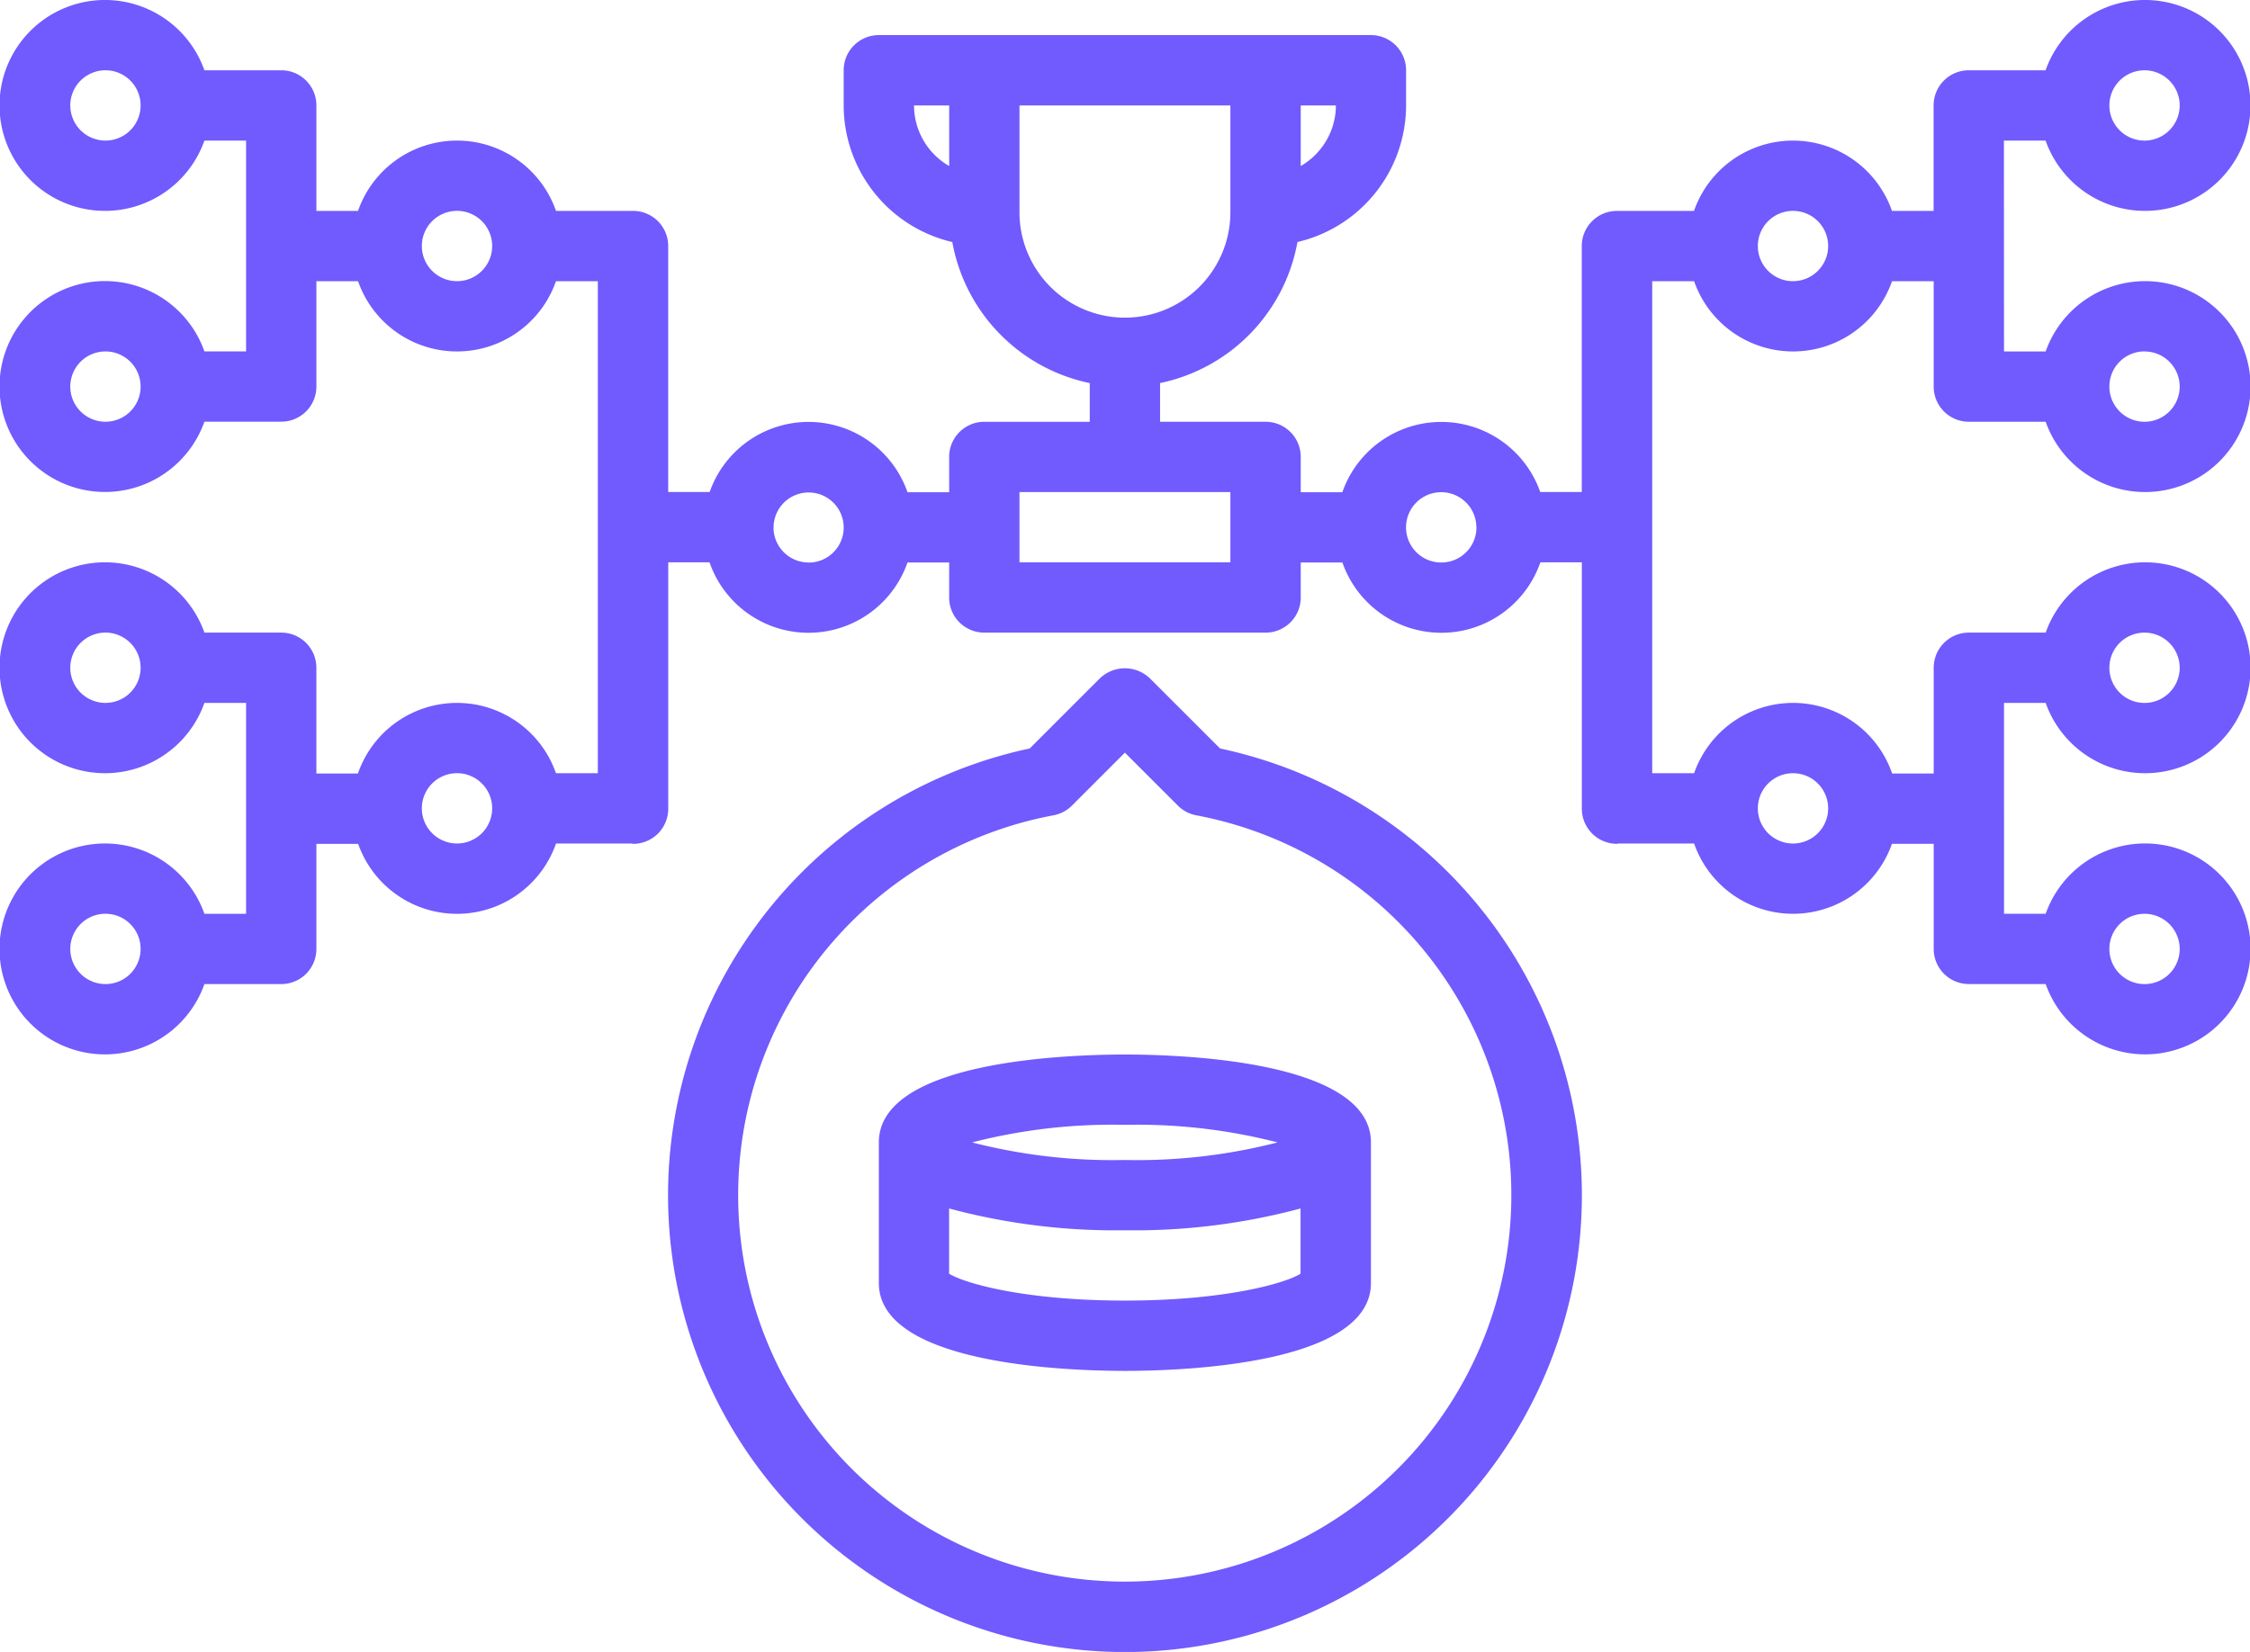 <svg xmlns="http://www.w3.org/2000/svg" width="137.002" height="100.609" viewBox="0 0 137.002 100.609">
  <g id="_2be55c3003812582c988d404ee398a3f" data-name="2be55c3003812582c988d404ee398a3f" transform="translate(0.002 -8.499)">
    <path id="Tracé_10" data-name="Tracé 10" d="M54.963,52.42V43.855c0-4.964-11.467-5.351-14.984-5.351S25,38.891,25,43.855V52.42c0,4.964,11.467,5.351,14.984,5.351S54.963,57.383,54.963,52.42Zm-25.686-.565V47.88a39.06,39.06,0,0,0,10.7,1.327,39.06,39.06,0,0,0,10.7-1.327v3.975c-1.079.649-4.808,1.635-10.7,1.635S30.356,52.5,29.277,51.854Zm10.7-9.069a34.27,34.27,0,0,1,9.3,1.07,34.271,34.271,0,0,1-9.3,1.07,34.271,34.271,0,0,1-9.3-1.07A34.283,34.283,0,0,1,39.98,42.785Z" transform="translate(28.511 34.221)" fill="#715afe"/>
    <path id="Tracé_11" data-name="Tracé 11" d="M74.65,59.6a27.816,27.816,0,0,0-22.032-27.2l-4.281-4.279a2.2,2.2,0,0,0-3.027,0l-4.279,4.279A27.821,27.821,0,1,0,74.65,59.6Zm-51.373,0A23.529,23.529,0,0,1,42.48,36.47,2.145,2.145,0,0,0,43.6,35.88l3.224-3.226,3.228,3.226a2.137,2.137,0,0,0,1.119.591A23.539,23.539,0,1,1,23.277,59.6Z" transform="translate(21.668 21.684)" fill="#715afe"/>
    <path id="Tracé_12" data-name="Tracé 12" d="M122.016,17.061h2.537a6.422,6.422,0,1,0,0-4.281h-4.677a2.139,2.139,0,0,0-2.141,2.141v6.424H115.2a6.383,6.383,0,0,0-12.055,0H98.471l-.009,0-.009,0a2.139,2.139,0,0,0-2.141,2.141V38.464h-2.53a6.383,6.383,0,0,0-12.049.013H79.2V36.328a2.139,2.139,0,0,0-2.141-2.141H70.635V31.829A10.718,10.718,0,0,0,79,23.239a8.558,8.558,0,0,0,6.614-8.318V12.778a2.139,2.139,0,0,0-2.141-2.141H53.511a2.139,2.139,0,0,0-2.141,2.141v2.145a8.558,8.558,0,0,0,6.614,8.318,10.721,10.721,0,0,0,8.369,8.59v2.357H59.933a2.139,2.139,0,0,0-2.141,2.141v2.149H55.256a6.381,6.381,0,0,0-12.047-.013H40.685V23.485a2.139,2.139,0,0,0-2.141-2.141l-.009,0-.009,0H33.853a6.383,6.383,0,0,0-12.055,0H19.263V14.921a2.139,2.139,0,0,0-2.141-2.141H12.445a6.422,6.422,0,1,0,0,4.281h2.537V29.9H12.445a6.422,6.422,0,1,0,0,4.281h4.677a2.139,2.139,0,0,0,2.141-2.141V25.625H21.8a6.382,6.382,0,0,0,12.051,0H36.4V55.591H33.85a6.381,6.381,0,0,0-12.058.019h-2.53V49.169a2.139,2.139,0,0,0-2.141-2.141H12.445a6.422,6.422,0,1,0,0,4.281h2.537V64.153H12.445a6.422,6.422,0,1,0,0,4.281h4.677a2.139,2.139,0,0,0,2.141-2.141v-6.4h2.543a6.383,6.383,0,0,0,12.047-.019h4.6c.034,0,.06.019.094.019a2.139,2.139,0,0,0,2.141-2.141V42.745H43.2a6.381,6.381,0,0,0,12.055.013h2.537v2.13a2.139,2.139,0,0,0,2.141,2.141H77.057A2.139,2.139,0,0,0,79.2,44.888v-2.13h2.537a6.381,6.381,0,0,0,12.055-.013h2.524V57.75a2.139,2.139,0,0,0,2.141,2.141c.034,0,.06-.017.094-.019h4.6a6.383,6.383,0,0,0,12.047.019h2.543v6.4a2.139,2.139,0,0,0,2.141,2.141h4.677a6.422,6.422,0,1,0,0-4.281h-2.537V51.309h2.537a6.422,6.422,0,1,0,0-4.281h-4.677a2.139,2.139,0,0,0-2.141,2.141V55.61h-2.53a6.381,6.381,0,0,0-12.058-.019H100.6V25.625h2.552a6.382,6.382,0,0,0,12.051,0h2.537v6.419a2.139,2.139,0,0,0,2.141,2.141h4.677a6.422,6.422,0,1,0,0-4.281h-2.537ZM79.2,18.609V14.921h2.141v0A4.27,4.27,0,0,1,79.2,18.609ZM55.652,14.923h0l2.141,0v3.688A4.27,4.27,0,0,1,55.652,14.923Zm6.422,6.419V14.921H74.916v6.422a6.422,6.422,0,1,1-12.843,0ZM6.42,17.061A2.141,2.141,0,1,1,8.56,14.921,2.141,2.141,0,0,1,6.42,17.061Zm0,17.124A2.141,2.141,0,1,1,8.56,32.045,2.141,2.141,0,0,1,6.42,34.185Zm0,17.124A2.141,2.141,0,1,1,8.56,49.169,2.141,2.141,0,0,1,6.42,51.309Zm0,17.124A2.141,2.141,0,1,1,8.56,66.293,2.141,2.141,0,0,1,6.42,68.434Zm21.405-42.81a2.141,2.141,0,1,1,2.141-2.141A2.141,2.141,0,0,1,27.825,25.623Zm0,34.248a2.141,2.141,0,1,1,2.141-2.141A2.141,2.141,0,0,1,27.825,59.872ZM49.23,42.758a2.138,2.138,0,0,1-2.134-2.1.481.481,0,0,0,.011-.047c0-.013-.006-.024-.006-.036a2.135,2.135,0,1,1,2.13,2.188Zm25.686-.011H62.073V38.468H74.916Zm12.843.011a2.141,2.141,0,1,1,2.134-2.168c0,.006,0,.011,0,.015s.006.017.006.028A2.139,2.139,0,0,1,87.759,42.758Zm42.819,21.395a2.141,2.141,0,1,1-2.141,2.141A2.141,2.141,0,0,1,130.578,64.153Zm0-17.124a2.141,2.141,0,1,1-2.141,2.141A2.141,2.141,0,0,1,130.578,47.028Zm-21.405,8.562a2.141,2.141,0,1,1-2.141,2.141A2.141,2.141,0,0,1,109.173,55.591Zm0-29.967a2.141,2.141,0,1,1,2.141-2.141A2.141,2.141,0,0,1,109.173,25.623ZM130.578,12.78a2.141,2.141,0,1,1-2.141,2.141A2.141,2.141,0,0,1,130.578,12.78Zm0,17.124a2.141,2.141,0,1,1-2.141,2.141A2.141,2.141,0,0,1,130.578,29.9Z" transform="translate(0)" fill="#715afe"/>
  </g>
</svg>